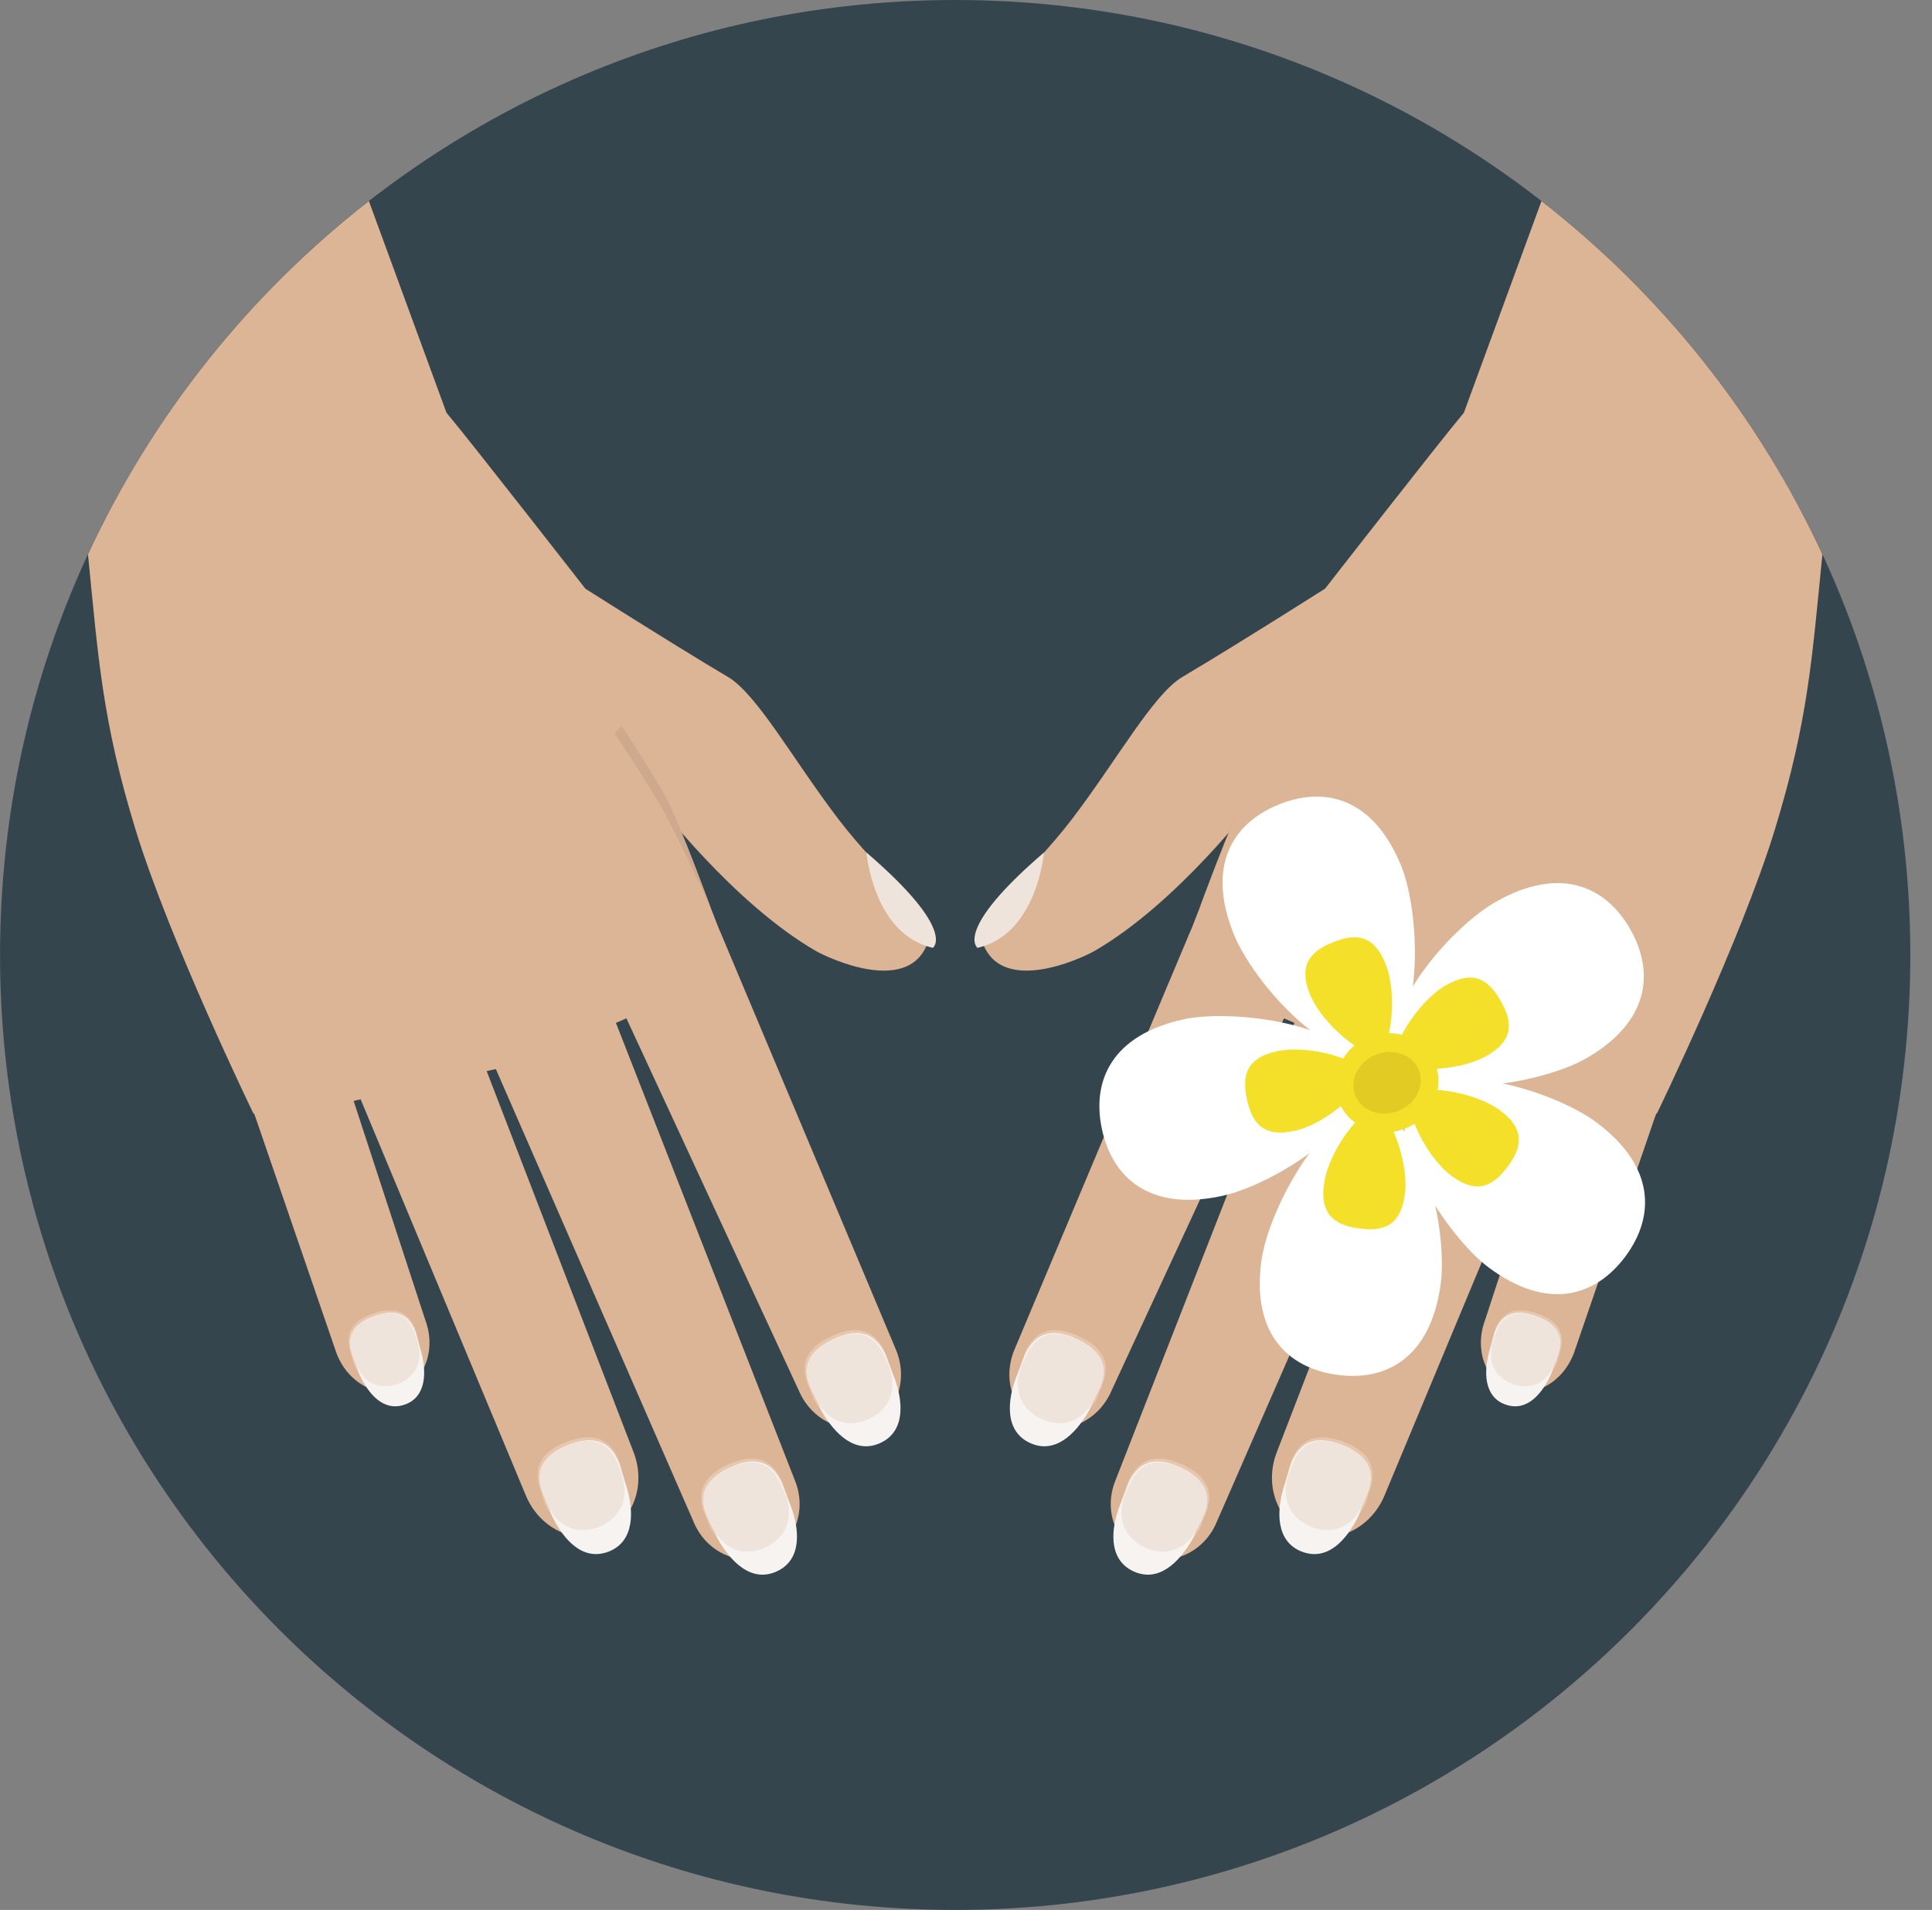 <svg width="89" height="88" viewBox="0 0 89 88" fill="none" xmlns="http://www.w3.org/2000/svg">
<rect x="0" y="0" width="89" height="88" fill="#808080" stroke="none"/>
<g clip-path="url(#clip0_623_1521)">
<path d="M44.002 0C19.702 0 0.002 19.698 0.002 44.001C0.002 68.3 19.702 87.999 44.002 87.999C68.302 87.999 88.002 68.3 88.002 44.001C88.002 19.698 68.302 0 44.002 0Z" fill="#34454E"/>
<path d="M58.405 41.371C57.046 40.788 55.419 41.546 54.769 43.065L46.741 62.164C46.152 63.541 46.671 65.087 47.904 65.615C49.135 66.143 50.613 65.454 51.203 64.076L59.88 45.339C60.531 43.822 59.762 41.953 58.405 41.371Z" fill="#DBB595"/>
<path d="M64.197 43.732C62.777 43.148 60.993 43.722 60.365 45.25L51.386 68.207C50.817 69.591 51.399 71.145 52.688 71.675C53.976 72.204 55.482 71.508 56.051 70.122L65.873 47.63C66.499 46.101 65.618 44.315 64.197 43.732Z" fill="#DBB595"/>
<path d="M69.902 46.188C68.53 45.644 66.752 46.353 66.146 47.891L58.828 66.881C58.219 68.416 58.84 70.102 60.213 70.646C61.586 71.191 63.191 70.387 63.801 68.852L71.633 50.066C72.241 48.529 71.275 46.733 69.902 46.188Z" fill="#DBB595"/>
<path d="M75.752 47.924C74.453 47.432 72.635 48.154 72.049 49.695L68.417 60.807C67.909 62.147 68.41 63.579 69.537 64.008C70.664 64.436 71.991 63.697 72.5 62.357L76.22 51.522C76.807 49.978 77.049 48.418 75.752 47.924Z" fill="#DBB595"/>
<path d="M62.304 26.323C62.304 26.323 57.11 29.63 54.467 31.191C53.121 31.992 51.452 35.024 49.392 37.727C47.416 40.324 44.927 42.186 45.198 43.211C45.942 46.024 49.929 44.094 50.383 43.836C54.237 41.631 57.813 36.894 57.813 36.894L64.327 35.038L62.304 26.323Z" fill="#DBB595"/>
<path d="M45.032 43.672C47.786 43.039 48.089 39.28 48.089 39.28C43.89 42.889 45.032 43.672 45.032 43.672Z" fill="#EFE4DC"/>
<path d="M70.793 60.512C69.962 60.231 69.187 60.303 68.835 61.344C68.818 61.391 68.749 61.706 68.735 61.757C68.447 62.796 68.924 63.521 69.718 63.789C70.488 64.05 71.271 63.829 71.698 62.855C71.732 62.779 71.816 62.438 71.842 62.363C72.195 61.322 71.623 60.793 70.793 60.512Z" fill="#E8C7AF"/>
<path d="M70.744 60.632C69.949 60.349 69.203 60.407 68.849 61.402C68.832 61.448 68.639 62.157 68.624 62.205C68.333 63.2 68.36 64.362 69.347 64.713C70.333 65.065 71.032 64.235 71.457 63.305C71.49 63.233 71.699 62.498 71.724 62.426C72.079 61.431 71.538 60.914 70.744 60.632Z" fill="#F7F3F0"/>
<path d="M70.795 60.656C70.001 60.374 69.254 60.431 68.9 61.427C68.884 61.472 68.784 61.752 68.77 61.8C68.478 62.794 68.926 63.498 69.685 63.768C70.421 64.031 71.177 63.83 71.603 62.9C71.635 62.828 71.75 62.523 71.776 62.451C72.13 61.455 71.589 60.939 70.795 60.656Z" fill="#EFE4DC"/>
<path d="M61.874 66.425C60.873 66.052 59.927 66.112 59.459 67.366C59.438 67.424 59.341 67.804 59.322 67.865C58.934 69.12 59.489 70.02 60.444 70.375C61.371 70.721 62.333 70.481 62.889 69.311C62.933 69.22 63.049 68.807 63.083 68.717C63.55 67.463 62.874 66.799 61.874 66.425Z" fill="#E8C7AF"/>
<path d="M61.809 66.569C60.853 66.196 59.943 66.239 59.474 67.438C59.453 67.493 59.191 68.349 59.172 68.406C58.78 69.607 58.772 71.023 59.959 71.487C61.146 71.95 62.028 70.966 62.58 69.849C62.623 69.763 62.903 68.876 62.938 68.79C63.406 67.591 62.765 66.943 61.809 66.569Z" fill="#F7F3F0"/>
<path d="M61.87 66.601C60.913 66.228 60.003 66.271 59.536 67.469C59.514 67.525 59.381 67.861 59.362 67.919C58.97 69.119 59.491 69.992 60.404 70.349C61.291 70.695 62.219 70.478 62.771 69.362C62.814 69.275 62.965 68.908 62.998 68.822C63.467 67.623 62.827 66.975 61.87 66.601Z" fill="#EFE4DC"/>
<path d="M54.45 67.471C53.476 67.032 52.528 67.028 51.978 68.249C51.953 68.305 51.831 68.678 51.808 68.737C51.337 69.963 51.831 70.898 52.76 71.317C53.663 71.724 54.639 71.548 55.271 70.418C55.321 70.33 55.463 69.925 55.504 69.838C56.053 68.617 55.423 67.909 54.45 67.471Z" fill="#E8C7AF"/>
<path d="M54.375 67.609C53.446 67.174 52.534 67.156 51.988 68.321C51.962 68.374 51.644 69.211 51.621 69.267C51.151 70.439 51.048 71.852 52.202 72.393C53.356 72.935 54.301 72.011 54.926 70.934C54.974 70.851 55.314 69.985 55.353 69.9C55.9 68.736 55.304 68.046 54.375 67.609Z" fill="#F7F3F0"/>
<path d="M54.434 67.645C53.504 67.21 52.593 67.192 52.046 68.357C52.021 68.41 51.866 68.737 51.844 68.794C51.373 69.965 51.834 70.871 52.721 71.288C53.583 71.692 54.523 71.538 55.148 70.46C55.197 70.376 55.372 70.021 55.412 69.936C55.958 68.772 55.363 68.082 54.434 67.645Z" fill="#EFE4DC"/>
<path d="M49.679 61.555C48.706 61.116 47.758 61.112 47.208 62.333C47.183 62.389 47.061 62.762 47.039 62.821C46.567 64.047 47.061 64.982 47.99 65.401C48.894 65.808 49.869 65.632 50.502 64.501C50.551 64.413 50.694 64.009 50.733 63.921C51.283 62.701 50.653 61.993 49.679 61.555Z" fill="#E8C7AF"/>
<path d="M49.605 61.694C48.676 61.258 47.764 61.24 47.218 62.405C47.193 62.459 46.874 63.295 46.852 63.352C46.382 64.523 46.278 65.936 47.433 66.477C48.586 67.019 49.531 66.096 50.156 65.018C50.205 64.935 50.544 64.069 50.583 63.985C51.13 62.819 50.534 62.13 49.605 61.694Z" fill="#F7F3F0"/>
<path d="M49.664 61.729C48.735 61.294 47.824 61.276 47.277 62.441C47.252 62.494 47.097 62.821 47.074 62.878C46.603 64.049 47.065 64.955 47.952 65.372C48.814 65.776 49.754 65.621 50.379 64.544C50.428 64.46 50.602 64.105 50.642 64.021C51.189 62.856 50.593 62.166 49.664 61.729Z" fill="#EFE4DC"/>
<path d="M59.373 33.447C59.373 33.447 58.04 35.443 57.356 36.686C56.68 37.916 55.25 41.864 55.25 41.864C55.25 41.864 56.832 38.362 57.719 36.875C58.6 35.399 59.685 33.804 59.685 33.804L59.373 33.447Z" fill="#CEA98D"/>
<path d="M71.01 9.265L67.436 19.015C66.36 20.294 60.961 27.225 60.961 27.225L54.127 44.742L63.867 48.967L71.933 50.774L76.329 51.304C76.329 51.304 80.198 43.33 81.763 38.216C83.294 33.212 83.474 30.329 83.951 25.541C80.984 19.132 76.522 13.557 71.01 9.265Z" fill="#DBB595"/>
<path d="M27.043 27.224C27.043 27.224 21.644 20.294 20.567 19.015L16.993 9.265C11.482 13.557 7.019 19.132 4.053 25.542C4.53 30.329 4.71 33.212 6.241 38.216C7.806 43.33 11.674 51.304 11.674 51.304L16.07 50.774L24.137 48.966L33.877 44.742L27.043 27.224Z" fill="#DBB595"/>
<path d="M41.263 62.164L33.235 43.065C32.585 41.546 30.958 40.788 29.598 41.371C28.242 41.953 27.473 43.822 28.124 45.34L36.801 64.076C37.391 65.454 38.869 66.143 40.1 65.615C41.333 65.087 41.852 63.541 41.263 62.164Z" fill="#DBB595"/>
<path d="M36.617 68.206L27.639 45.25C27.011 43.721 25.226 43.148 23.806 43.731C22.386 44.315 21.504 46.101 22.131 47.629L31.953 70.122C32.522 71.507 34.028 72.203 35.315 71.674C36.604 71.145 37.187 69.591 36.617 68.206Z" fill="#DBB595"/>
<path d="M29.175 66.881L21.857 47.891C21.25 46.354 19.472 45.644 18.1 46.188C16.727 46.733 15.761 48.529 16.369 50.066L24.202 68.852C24.811 70.387 26.416 71.191 27.79 70.646C29.162 70.102 29.784 68.416 29.175 66.881Z" fill="#DBB595"/>
<path d="M19.587 60.806L15.954 49.695C15.368 48.153 13.551 47.431 12.252 47.924C10.954 48.417 11.197 49.978 11.784 51.522L15.504 62.357C16.013 63.696 17.34 64.435 18.466 64.008C19.593 63.579 20.095 62.146 19.587 60.806Z" fill="#DBB595"/>
<path d="M38.611 37.727C36.551 35.024 34.882 31.992 33.536 31.191C30.893 29.63 25.699 26.323 25.699 26.323L23.676 35.038L30.19 36.894C30.19 36.894 33.766 41.631 37.62 43.836C38.075 44.094 42.061 46.025 42.805 43.212C43.076 42.186 40.587 40.324 38.611 37.727Z" fill="#DBB595"/>
<path d="M39.916 39.28C39.916 39.28 40.218 43.039 42.972 43.672C42.972 43.672 44.114 42.889 39.916 39.28Z" fill="#EFE4DC"/>
<path d="M19.27 61.756C19.256 61.706 19.186 61.391 19.17 61.344C18.818 60.303 18.042 60.23 17.212 60.512C16.381 60.793 15.81 61.322 16.163 62.362C16.188 62.438 16.273 62.779 16.306 62.855C16.734 63.829 17.517 64.05 18.287 63.789C19.08 63.521 19.558 62.796 19.27 61.756Z" fill="#E8C7AF"/>
<path d="M19.379 62.205C19.364 62.157 19.171 61.447 19.154 61.402C18.8 60.407 18.054 60.349 17.259 60.631C16.465 60.914 15.925 61.431 16.279 62.426C16.304 62.498 16.512 63.232 16.545 63.304C16.971 64.235 17.67 65.064 18.656 64.713C19.643 64.362 19.67 63.2 19.379 62.205Z" fill="#F7F3F0"/>
<path d="M19.234 61.8C19.22 61.751 19.12 61.472 19.104 61.427C18.749 60.431 18.003 60.373 17.209 60.656C16.415 60.939 15.873 61.455 16.228 62.451C16.254 62.523 16.369 62.827 16.402 62.899C16.827 63.83 17.583 64.03 18.32 63.768C19.078 63.498 19.526 62.794 19.234 61.8Z" fill="#EFE4DC"/>
<path d="M28.681 67.865C28.662 67.804 28.565 67.424 28.544 67.366C28.076 66.112 27.131 66.052 26.13 66.425C25.129 66.799 24.453 67.463 24.921 68.717C24.954 68.807 25.07 69.22 25.114 69.311C25.67 70.481 26.632 70.722 27.56 70.376C28.515 70.02 29.07 69.12 28.681 67.865Z" fill="#E8C7AF"/>
<path d="M28.833 68.406C28.813 68.349 28.552 67.493 28.53 67.438C28.062 66.239 27.152 66.196 26.195 66.569C25.239 66.942 24.599 67.591 25.067 68.79C25.101 68.876 25.381 69.763 25.425 69.849C25.977 70.966 26.858 71.95 28.045 71.487C29.233 71.023 29.224 69.607 28.833 68.406Z" fill="#F7F3F0"/>
<path d="M28.64 67.919C28.622 67.861 28.489 67.524 28.467 67.47C28 66.271 27.09 66.228 26.133 66.601C25.176 66.975 24.536 67.623 25.004 68.822C25.038 68.908 25.189 69.275 25.232 69.362C25.784 70.478 26.712 70.695 27.599 70.349C28.512 69.992 29.032 69.119 28.64 67.919Z" fill="#EFE4DC"/>
<path d="M36.197 68.737C36.173 68.678 36.051 68.305 36.027 68.249C35.477 67.028 34.529 67.032 33.555 67.471C32.582 67.91 31.951 68.617 32.501 69.838C32.541 69.925 32.684 70.33 32.734 70.418C33.366 71.548 34.342 71.724 35.245 71.317C36.174 70.898 36.668 69.963 36.197 68.737Z" fill="#E8C7AF"/>
<path d="M36.382 69.268C36.359 69.211 36.041 68.374 36.016 68.321C35.469 67.156 34.558 67.174 33.629 67.61C32.7 68.046 32.103 68.736 32.65 69.901C32.69 69.985 33.029 70.851 33.078 70.934C33.703 72.012 34.648 72.935 35.802 72.393C36.955 71.852 36.853 70.439 36.382 69.268Z" fill="#F7F3F0"/>
<path d="M36.16 68.794C36.137 68.737 35.983 68.41 35.958 68.357C35.411 67.192 34.499 67.21 33.57 67.645C32.641 68.082 32.045 68.772 32.592 69.936C32.631 70.021 32.806 70.376 32.855 70.46C33.48 71.538 34.42 71.692 35.282 71.288C36.169 70.871 36.631 69.965 36.16 68.794Z" fill="#EFE4DC"/>
<path d="M40.966 62.821C40.943 62.762 40.821 62.389 40.796 62.333C40.246 61.112 39.298 61.116 38.325 61.555C37.351 61.994 36.721 62.701 37.271 63.922C37.31 64.01 37.453 64.414 37.503 64.502C38.135 65.632 39.111 65.808 40.014 65.401C40.943 64.982 41.437 64.047 40.966 62.821Z" fill="#E8C7AF"/>
<path d="M41.151 63.352C41.129 63.295 40.81 62.459 40.785 62.405C40.239 61.24 39.328 61.258 38.399 61.694C37.469 62.13 36.873 62.819 37.42 63.984C37.459 64.069 37.798 64.935 37.847 65.018C38.472 66.096 39.417 67.019 40.571 66.477C41.725 65.936 41.622 64.523 41.151 63.352Z" fill="#F7F3F0"/>
<path d="M40.929 62.878C40.907 62.821 40.752 62.494 40.727 62.441C40.18 61.276 39.269 61.294 38.34 61.729C37.41 62.166 36.815 62.856 37.361 64.021C37.401 64.105 37.576 64.46 37.624 64.544C38.25 65.621 39.189 65.776 40.052 65.372C40.939 64.955 41.4 64.049 40.929 62.878Z" fill="#EFE4DC"/>
<path d="M30.647 36.686C29.963 35.443 28.631 33.447 28.631 33.447L28.318 33.804C28.318 33.804 29.404 35.399 30.285 36.875C31.171 38.361 32.754 41.863 32.754 41.863C32.754 41.863 31.323 37.916 30.647 36.686Z" fill="#CEA98D"/>
<path d="M64.556 39.918C63.287 36.775 61.046 36.203 58.913 37.065C56.781 37.926 55.565 39.893 56.834 43.036C57.769 45.349 61.376 49.306 63.509 48.444C65.641 47.583 65.425 42.07 64.556 39.918Z" fill="white"/>
<path d="M63.827 44.406C63.255 42.987 62.365 43.029 61.403 43.417C60.441 43.805 59.772 44.394 60.344 45.812C60.917 47.229 62.896 48.784 63.476 48.55C64.08 48.306 64.4 45.823 63.827 44.406Z" fill="#F4E028"/>
<path d="M75.108 42.827C73.975 40.826 71.866 39.878 68.916 41.546C66.744 42.775 63.293 46.868 64.425 48.87C65.558 50.872 70.996 49.937 73.016 48.794C75.966 47.125 76.24 44.829 75.108 42.827Z" fill="white"/>
<path d="M69.136 46.124C68.625 45.222 67.954 44.635 66.623 45.388C65.292 46.141 64.01 48.306 64.318 48.85C64.639 49.417 67.142 49.41 68.472 48.657C69.804 47.904 69.646 47.028 69.136 46.124Z" fill="#F4E028"/>
<path d="M73.548 51.718C71.549 50.225 66.413 48.714 65.036 50.556C63.659 52.399 66.704 57 68.564 58.389C71.279 60.418 73.491 59.744 74.868 57.902C76.244 56.059 76.263 53.747 73.548 51.718Z" fill="white"/>
<path d="M69.108 51.165C67.883 50.251 65.385 49.948 65.01 50.449C64.621 50.971 65.635 53.26 66.86 54.174C68.085 55.09 68.824 54.593 69.445 53.762C70.066 52.931 70.333 52.081 69.108 51.165Z" fill="#F4E028"/>
<path d="M63.294 51.191C61.017 50.867 58.442 55.747 58.115 58.045C57.639 61.401 59.292 63.018 61.569 63.341C63.846 63.665 65.884 62.572 66.36 59.216C66.71 56.745 65.571 51.514 63.294 51.191Z" fill="white"/>
<path d="M63.377 51.117C62.732 51.025 61.211 53.014 60.996 54.527C60.781 56.042 61.572 56.451 62.599 56.597C63.626 56.743 64.5 56.57 64.715 55.055C64.93 53.542 63.996 51.205 63.377 51.117Z" fill="#F4E028"/>
<path d="M62.756 49.427C62.264 47.18 56.793 46.469 54.526 46.965C51.215 47.688 50.275 49.801 50.767 52.048C51.258 54.295 52.993 55.823 56.304 55.1C58.742 54.567 63.247 51.674 62.756 49.427Z" fill="white"/>
<path d="M62.853 49.478C62.714 48.842 60.32 48.111 58.826 48.437C57.332 48.763 57.224 49.647 57.445 50.661C57.667 51.674 58.135 52.433 59.629 52.106C61.122 51.78 62.986 50.089 62.853 49.478Z" fill="#F4E028"/>
<path d="M66.108 48.995C65.639 47.834 64.268 47.292 63.047 47.785C61.826 48.277 61.217 49.62 61.685 50.781C62.155 51.942 63.525 52.485 64.746 51.992C65.967 51.499 66.577 50.156 66.108 48.995Z" fill="#F4E028"/>
<path d="M65.356 49.299C65.068 48.585 64.181 48.27 63.375 48.595C62.57 48.92 62.15 49.763 62.439 50.477C62.727 51.191 63.614 51.506 64.419 51.181C65.225 50.856 65.645 50.013 65.356 49.299Z" fill="#E2CB23"/>
</g>
<defs>
<clipPath id="clip0_623_1521">
<rect width="88" height="88" fill="white" transform="translate(0.002)"/>
</clipPath>
</defs>
</svg>
